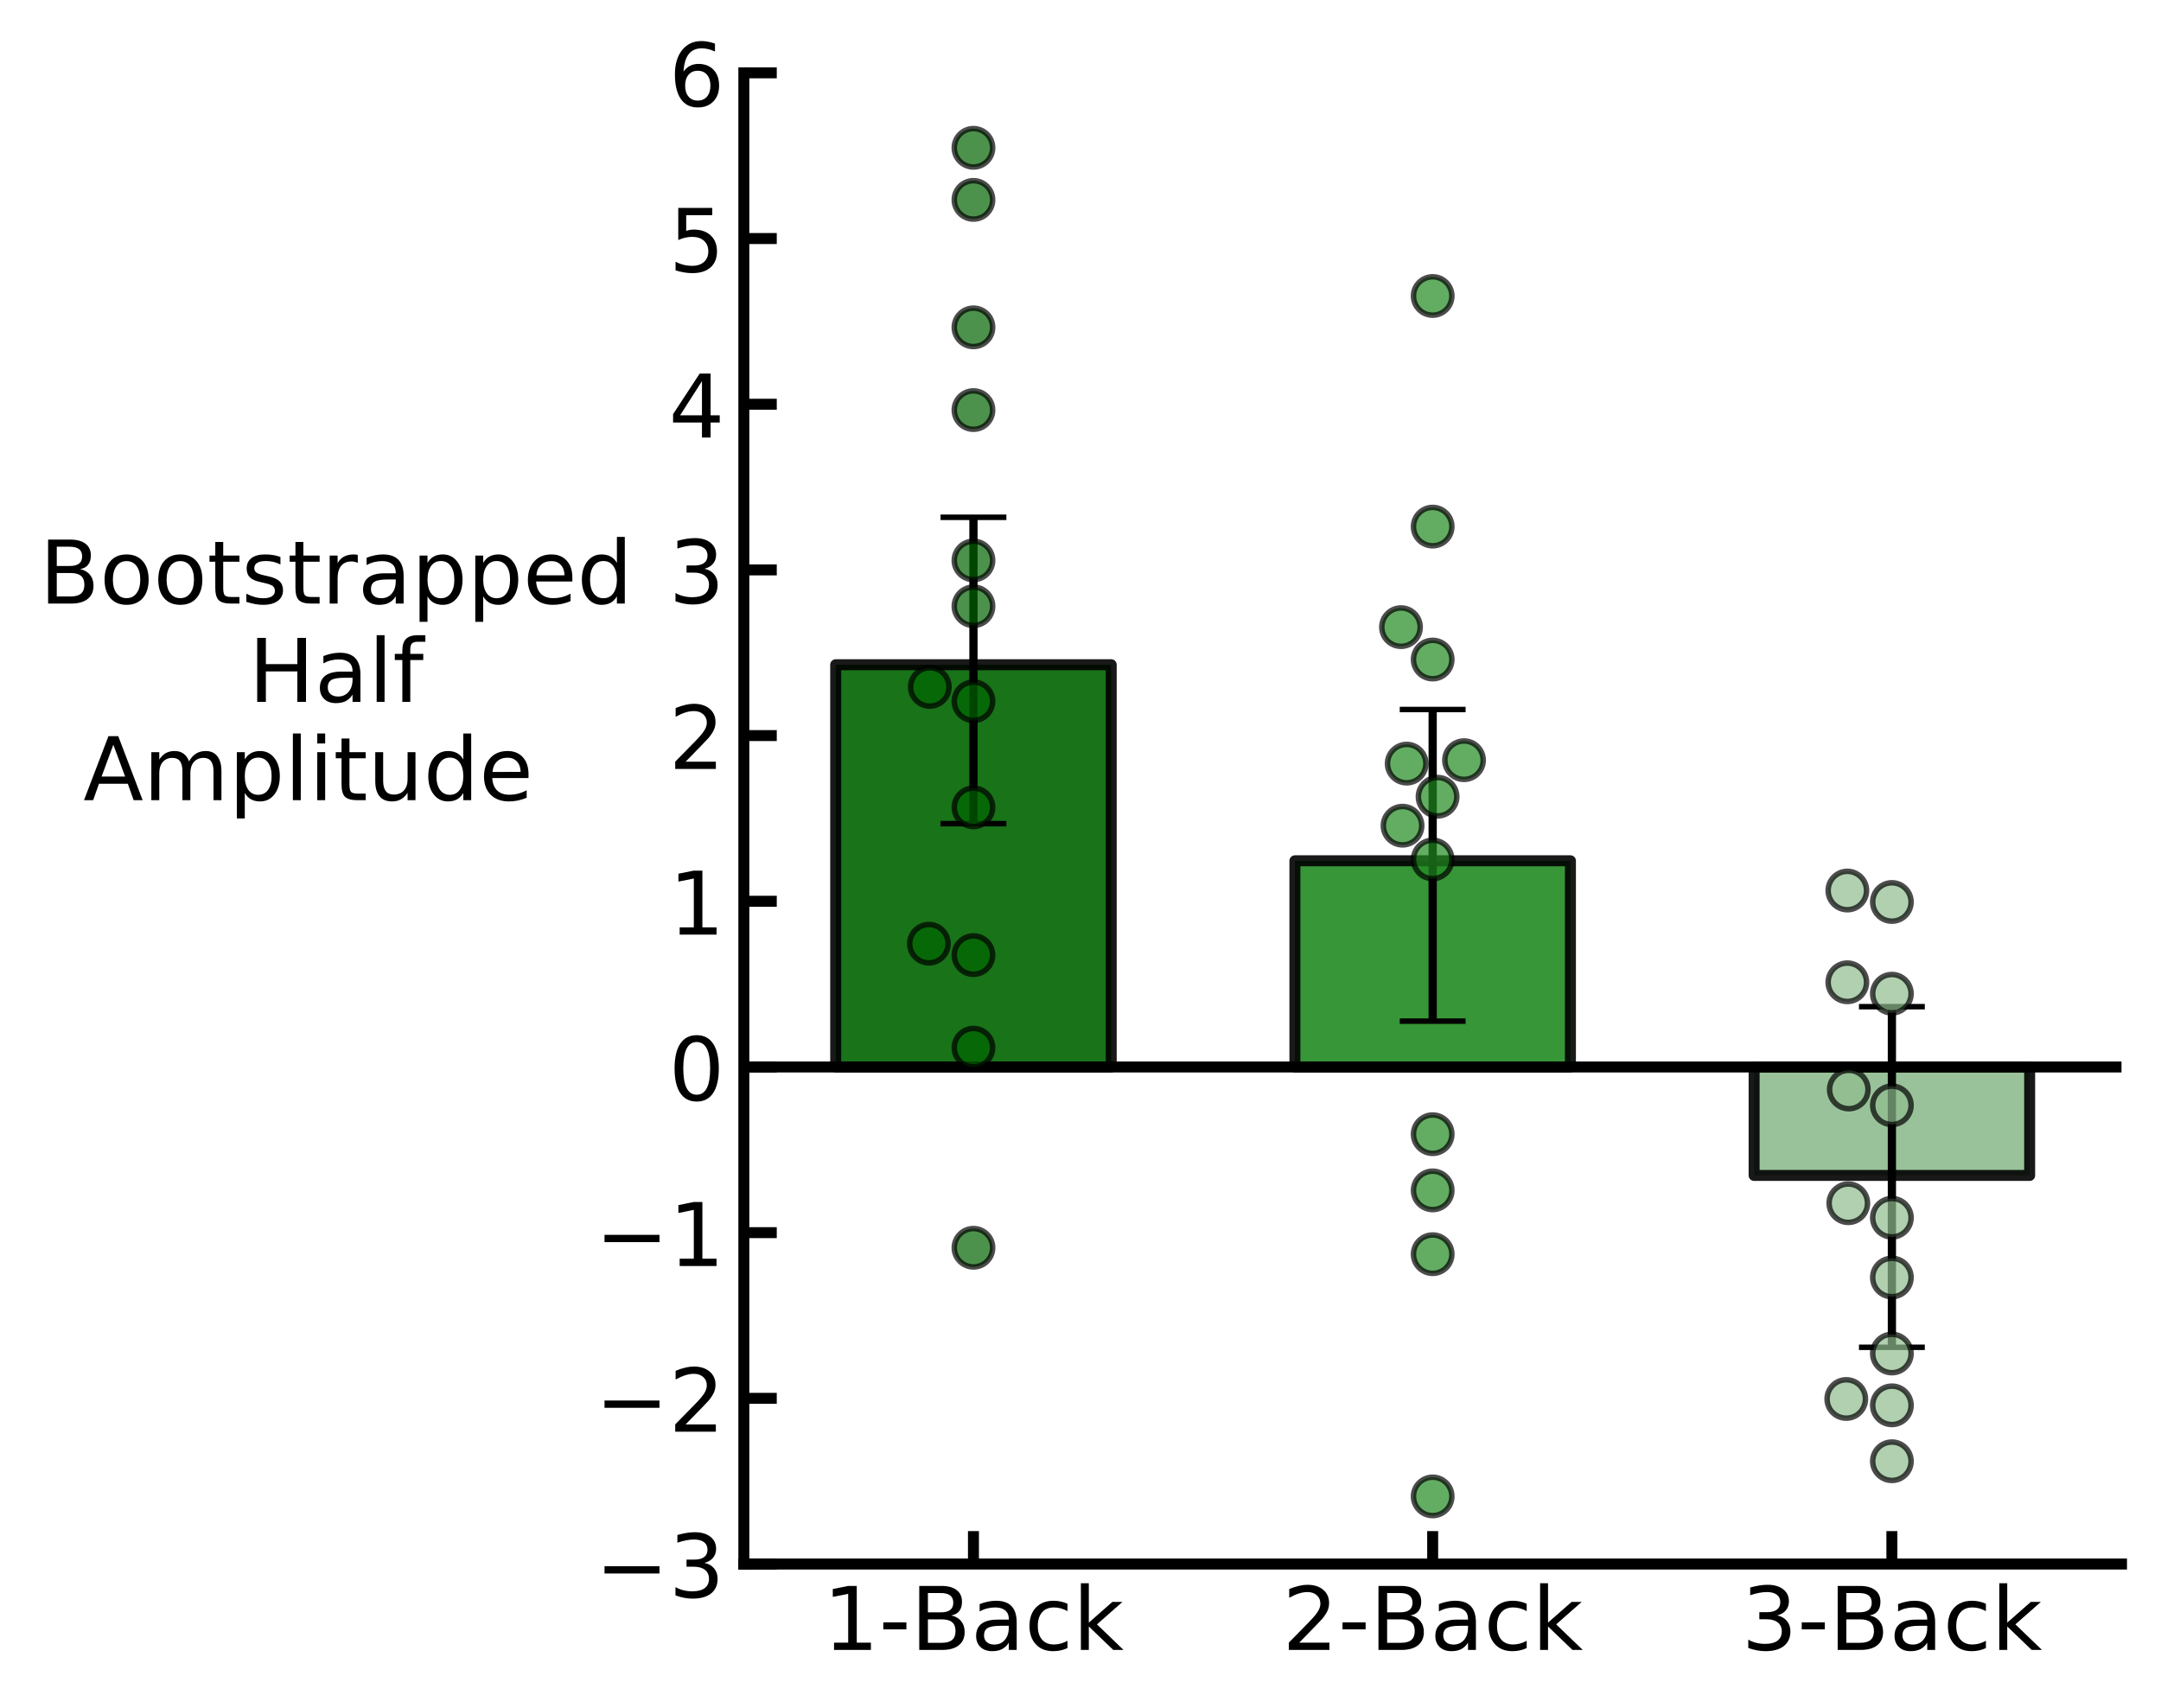 <?xml version="1.0" encoding="utf-8" standalone="no"?>
<!DOCTYPE svg PUBLIC "-//W3C//DTD SVG 1.1//EN"
  "http://www.w3.org/Graphics/SVG/1.1/DTD/svg11.dtd">
<!-- Created with matplotlib (https://matplotlib.org/) -->
<svg height="311.264pt" version="1.1" viewBox="0 0 393.879 311.264" width="393.879pt" xmlns="http://www.w3.org/2000/svg" xmlns:xlink="http://www.w3.org/1999/xlink">
 <defs>
  <style type="text/css">
*{stroke-linecap:butt;stroke-linejoin:round;}
  </style>
 </defs>
 <g id="figure_1">
  <g id="patch_1">
   <path d="M 0 311.264 
L 393.879 311.264 
L 393.879 0 
L 0 0 
z
" style="fill:#ffffff;"/>
  </g>
  <g id="axes_1">
   <g id="patch_2">
    <path d="M 135.579 285.079 
L 386.679 285.079 
L 386.679 13.279 
L 135.579 13.279 
z
" style="fill:#ffffff;"/>
   </g>
   <g id="patch_3">
    <path clip-path="url(#pb71c5511de)" d="M 152.319 194.479 
L 202.539 194.479 
L 202.539 121.162 
L 152.319 121.162 
z
" style="fill:#006400;opacity:0.9;stroke:#000000;stroke-linejoin:miter;stroke-width:2;"/>
   </g>
   <g id="patch_4">
    <path clip-path="url(#pb71c5511de)" d="M 236.019 194.479 
L 286.239 194.479 
L 286.239 156.896 
L 236.019 156.896 
z
" style="fill:#228b22;opacity:0.9;stroke:#000000;stroke-linejoin:miter;stroke-width:2;"/>
   </g>
   <g id="patch_5">
    <path clip-path="url(#pb71c5511de)" d="M 319.719 194.479 
L 369.939 194.479 
L 369.939 214.251 
L 319.719 214.251 
z
" style="fill:#8fbc8f;opacity:0.9;stroke:#000000;stroke-linejoin:miter;stroke-width:2;"/>
   </g>
   <g id="matplotlib.axis_1">
    <g id="xtick_1">
     <g id="line2d_1">
      <defs>
       <path d="M 0 0 
L 0 -6 
" id="m2ff356cd99" style="stroke:#000000;stroke-width:2;"/>
      </defs>
      <g>
       <use style="stroke:#000000;stroke-width:2;" x="177.429" xlink:href="#m2ff356cd99" y="285.079"/>
      </g>
     </g>
     <g id="text_1">
      <!-- 1-Back -->
      <defs>
       <path d="M 12.406 8.297 
L 28.516 8.297 
L 28.516 63.922 
L 10.984 60.406 
L 10.984 69.391 
L 28.422 72.906 
L 38.281 72.906 
L 38.281 8.297 
L 54.391 8.297 
L 54.391 0 
L 12.406 0 
z
" id="DejaVuSans-49"/>
       <path d="M 4.891 31.391 
L 31.203 31.391 
L 31.203 23.391 
L 4.891 23.391 
z
" id="DejaVuSans-45"/>
       <path d="M 19.672 34.812 
L 19.672 8.109 
L 35.5 8.109 
Q 43.453 8.109 47.281 11.406 
Q 51.125 14.703 51.125 21.484 
Q 51.125 28.328 47.281 31.562 
Q 43.453 34.812 35.5 34.812 
z
M 19.672 64.797 
L 19.672 42.828 
L 34.281 42.828 
Q 41.5 42.828 45.031 45.531 
Q 48.578 48.25 48.578 53.812 
Q 48.578 59.328 45.031 62.062 
Q 41.5 64.797 34.281 64.797 
z
M 9.812 72.906 
L 35.016 72.906 
Q 46.297 72.906 52.391 68.219 
Q 58.5 63.531 58.5 54.891 
Q 58.5 48.188 55.375 44.234 
Q 52.25 40.281 46.188 39.312 
Q 53.469 37.75 57.5 32.781 
Q 61.531 27.828 61.531 20.406 
Q 61.531 10.641 54.891 5.312 
Q 48.25 0 35.984 0 
L 9.812 0 
z
" id="DejaVuSans-66"/>
       <path d="M 34.281 27.484 
Q 23.391 27.484 19.188 25 
Q 14.984 22.516 14.984 16.5 
Q 14.984 11.719 18.141 8.906 
Q 21.297 6.109 26.703 6.109 
Q 34.188 6.109 38.703 11.406 
Q 43.219 16.703 43.219 25.484 
L 43.219 27.484 
z
M 52.203 31.203 
L 52.203 0 
L 43.219 0 
L 43.219 8.297 
Q 40.141 3.328 35.547 0.953 
Q 30.953 -1.422 24.312 -1.422 
Q 15.922 -1.422 10.953 3.297 
Q 6 8.016 6 15.922 
Q 6 25.141 12.172 29.828 
Q 18.359 34.516 30.609 34.516 
L 43.219 34.516 
L 43.219 35.406 
Q 43.219 41.609 39.141 45 
Q 35.062 48.391 27.688 48.391 
Q 23 48.391 18.547 47.266 
Q 14.109 46.141 10.016 43.891 
L 10.016 52.203 
Q 14.938 54.109 19.578 55.047 
Q 24.219 56 28.609 56 
Q 40.484 56 46.344 49.844 
Q 52.203 43.703 52.203 31.203 
z
" id="DejaVuSans-97"/>
       <path d="M 48.781 52.594 
L 48.781 44.188 
Q 44.969 46.297 41.141 47.344 
Q 37.312 48.391 33.406 48.391 
Q 24.656 48.391 19.812 42.844 
Q 14.984 37.312 14.984 27.297 
Q 14.984 17.281 19.812 11.734 
Q 24.656 6.203 33.406 6.203 
Q 37.312 6.203 41.141 7.25 
Q 44.969 8.297 48.781 10.406 
L 48.781 2.094 
Q 45.016 0.344 40.984 -0.531 
Q 36.969 -1.422 32.422 -1.422 
Q 20.062 -1.422 12.781 6.344 
Q 5.516 14.109 5.516 27.297 
Q 5.516 40.672 12.859 48.328 
Q 20.219 56 33.016 56 
Q 37.156 56 41.109 55.141 
Q 45.062 54.297 48.781 52.594 
z
" id="DejaVuSans-99"/>
       <path d="M 9.078 75.984 
L 18.109 75.984 
L 18.109 31.109 
L 44.922 54.688 
L 56.391 54.688 
L 27.391 29.109 
L 57.625 0 
L 45.906 0 
L 18.109 26.703 
L 18.109 0 
L 9.078 0 
z
" id="DejaVuSans-107"/>
      </defs>
      <g transform="translate(150.034 300.736)scale(0.16 -0.16)">
       <use xlink:href="#DejaVuSans-49"/>
       <use x="63.623" xlink:href="#DejaVuSans-45"/>
       <use x="99.66" xlink:href="#DejaVuSans-66"/>
       <use x="168.264" xlink:href="#DejaVuSans-97"/>
       <use x="229.543" xlink:href="#DejaVuSans-99"/>
       <use x="284.523" xlink:href="#DejaVuSans-107"/>
      </g>
     </g>
    </g>
    <g id="xtick_2">
     <g id="line2d_2">
      <g>
       <use style="stroke:#000000;stroke-width:2;" x="261.129" xlink:href="#m2ff356cd99" y="285.079"/>
      </g>
     </g>
     <g id="text_2">
      <!-- 2-Back -->
      <defs>
       <path d="M 19.188 8.297 
L 53.609 8.297 
L 53.609 0 
L 7.328 0 
L 7.328 8.297 
Q 12.938 14.109 22.625 23.891 
Q 32.328 33.688 34.812 36.531 
Q 39.547 41.844 41.422 45.531 
Q 43.312 49.219 43.312 52.781 
Q 43.312 58.594 39.234 62.25 
Q 35.156 65.922 28.609 65.922 
Q 23.969 65.922 18.812 64.312 
Q 13.672 62.703 7.812 59.422 
L 7.812 69.391 
Q 13.766 71.781 18.938 73 
Q 24.125 74.219 28.422 74.219 
Q 39.75 74.219 46.484 68.547 
Q 53.219 62.891 53.219 53.422 
Q 53.219 48.922 51.531 44.891 
Q 49.859 40.875 45.406 35.406 
Q 44.188 33.984 37.641 27.219 
Q 31.109 20.453 19.188 8.297 
z
" id="DejaVuSans-50"/>
      </defs>
      <g transform="translate(233.734 300.736)scale(0.16 -0.16)">
       <use xlink:href="#DejaVuSans-50"/>
       <use x="63.623" xlink:href="#DejaVuSans-45"/>
       <use x="99.66" xlink:href="#DejaVuSans-66"/>
       <use x="168.264" xlink:href="#DejaVuSans-97"/>
       <use x="229.543" xlink:href="#DejaVuSans-99"/>
       <use x="284.523" xlink:href="#DejaVuSans-107"/>
      </g>
     </g>
    </g>
    <g id="xtick_3">
     <g id="line2d_3">
      <g>
       <use style="stroke:#000000;stroke-width:2;" x="344.829" xlink:href="#m2ff356cd99" y="285.079"/>
      </g>
     </g>
     <g id="text_3">
      <!-- 3-Back -->
      <defs>
       <path d="M 40.578 39.312 
Q 47.656 37.797 51.625 33 
Q 55.609 28.219 55.609 21.188 
Q 55.609 10.406 48.188 4.484 
Q 40.766 -1.422 27.094 -1.422 
Q 22.516 -1.422 17.656 -0.516 
Q 12.797 0.391 7.625 2.203 
L 7.625 11.719 
Q 11.719 9.328 16.594 8.109 
Q 21.484 6.891 26.812 6.891 
Q 36.078 6.891 40.938 10.547 
Q 45.797 14.203 45.797 21.188 
Q 45.797 27.641 41.281 31.266 
Q 36.766 34.906 28.719 34.906 
L 20.219 34.906 
L 20.219 43.016 
L 29.109 43.016 
Q 36.375 43.016 40.234 45.922 
Q 44.094 48.828 44.094 54.297 
Q 44.094 59.906 40.109 62.906 
Q 36.141 65.922 28.719 65.922 
Q 24.656 65.922 20.016 65.031 
Q 15.375 64.156 9.812 62.312 
L 9.812 71.094 
Q 15.438 72.656 20.344 73.438 
Q 25.25 74.219 29.594 74.219 
Q 40.828 74.219 47.359 69.109 
Q 53.906 64.016 53.906 55.328 
Q 53.906 49.266 50.438 45.094 
Q 46.969 40.922 40.578 39.312 
z
" id="DejaVuSans-51"/>
      </defs>
      <g transform="translate(317.434 300.736)scale(0.16 -0.16)">
       <use xlink:href="#DejaVuSans-51"/>
       <use x="63.623" xlink:href="#DejaVuSans-45"/>
       <use x="99.66" xlink:href="#DejaVuSans-66"/>
       <use x="168.264" xlink:href="#DejaVuSans-97"/>
       <use x="229.543" xlink:href="#DejaVuSans-99"/>
       <use x="284.523" xlink:href="#DejaVuSans-107"/>
      </g>
     </g>
    </g>
   </g>
   <g id="matplotlib.axis_2">
    <g id="ytick_1">
     <g id="line2d_4">
      <defs>
       <path d="M 0 0 
L 6 0 
" id="m10421dc839" style="stroke:#000000;stroke-width:2;"/>
      </defs>
      <g>
       <use style="stroke:#000000;stroke-width:2;" x="135.579" xlink:href="#m10421dc839" y="285.079"/>
      </g>
     </g>
     <g id="text_4">
      <!-- −3 -->
      <defs>
       <path d="M 10.594 35.5 
L 73.188 35.5 
L 73.188 27.203 
L 10.594 27.203 
z
" id="DejaVuSans-8722"/>
      </defs>
      <g transform="translate(108.491 291.158)scale(0.16 -0.16)">
       <use xlink:href="#DejaVuSans-8722"/>
       <use x="83.789" xlink:href="#DejaVuSans-51"/>
      </g>
     </g>
    </g>
    <g id="ytick_2">
     <g id="line2d_5">
      <g>
       <use style="stroke:#000000;stroke-width:2;" x="135.579" xlink:href="#m10421dc839" y="254.879"/>
      </g>
     </g>
     <g id="text_5">
      <!-- −2 -->
      <g transform="translate(108.491 260.957)scale(0.16 -0.16)">
       <use xlink:href="#DejaVuSans-8722"/>
       <use x="83.789" xlink:href="#DejaVuSans-50"/>
      </g>
     </g>
    </g>
    <g id="ytick_3">
     <g id="line2d_6">
      <g>
       <use style="stroke:#000000;stroke-width:2;" x="135.579" xlink:href="#m10421dc839" y="224.679"/>
      </g>
     </g>
     <g id="text_6">
      <!-- −1 -->
      <g transform="translate(108.491 230.757)scale(0.16 -0.16)">
       <use xlink:href="#DejaVuSans-8722"/>
       <use x="83.789" xlink:href="#DejaVuSans-49"/>
      </g>
     </g>
    </g>
    <g id="ytick_4">
     <g id="line2d_7">
      <g>
       <use style="stroke:#000000;stroke-width:2;" x="135.579" xlink:href="#m10421dc839" y="194.479"/>
      </g>
     </g>
     <g id="text_7">
      <!-- 0 -->
      <defs>
       <path d="M 31.781 66.406 
Q 24.172 66.406 20.328 58.906 
Q 16.5 51.422 16.5 36.375 
Q 16.5 21.391 20.328 13.891 
Q 24.172 6.391 31.781 6.391 
Q 39.453 6.391 43.281 13.891 
Q 47.125 21.391 47.125 36.375 
Q 47.125 51.422 43.281 58.906 
Q 39.453 66.406 31.781 66.406 
z
M 31.781 74.219 
Q 44.047 74.219 50.516 64.516 
Q 56.984 54.828 56.984 36.375 
Q 56.984 17.969 50.516 8.266 
Q 44.047 -1.422 31.781 -1.422 
Q 19.531 -1.422 13.062 8.266 
Q 6.594 17.969 6.594 36.375 
Q 6.594 54.828 13.062 64.516 
Q 19.531 74.219 31.781 74.219 
z
" id="DejaVuSans-48"/>
      </defs>
      <g transform="translate(121.899 200.558)scale(0.16 -0.16)">
       <use xlink:href="#DejaVuSans-48"/>
      </g>
     </g>
    </g>
    <g id="ytick_5">
     <g id="line2d_8">
      <g>
       <use style="stroke:#000000;stroke-width:2;" x="135.579" xlink:href="#m10421dc839" y="164.279"/>
      </g>
     </g>
     <g id="text_8">
      <!-- 1 -->
      <g transform="translate(121.899 170.357)scale(0.16 -0.16)">
       <use xlink:href="#DejaVuSans-49"/>
      </g>
     </g>
    </g>
    <g id="ytick_6">
     <g id="line2d_9">
      <g>
       <use style="stroke:#000000;stroke-width:2;" x="135.579" xlink:href="#m10421dc839" y="134.079"/>
      </g>
     </g>
     <g id="text_9">
      <!-- 2 -->
      <g transform="translate(121.899 140.157)scale(0.16 -0.16)">
       <use xlink:href="#DejaVuSans-50"/>
      </g>
     </g>
    </g>
    <g id="ytick_7">
     <g id="line2d_10">
      <g>
       <use style="stroke:#000000;stroke-width:2;" x="135.579" xlink:href="#m10421dc839" y="103.879"/>
      </g>
     </g>
     <g id="text_10">
      <!-- 3 -->
      <g transform="translate(121.899 109.957)scale(0.16 -0.16)">
       <use xlink:href="#DejaVuSans-51"/>
      </g>
     </g>
    </g>
    <g id="ytick_8">
     <g id="line2d_11">
      <g>
       <use style="stroke:#000000;stroke-width:2;" x="135.579" xlink:href="#m10421dc839" y="73.679"/>
      </g>
     </g>
     <g id="text_11">
      <!-- 4 -->
      <defs>
       <path d="M 37.797 64.312 
L 12.891 25.391 
L 37.797 25.391 
z
M 35.203 72.906 
L 47.609 72.906 
L 47.609 25.391 
L 58.016 25.391 
L 58.016 17.188 
L 47.609 17.188 
L 47.609 0 
L 37.797 0 
L 37.797 17.188 
L 4.891 17.188 
L 4.891 26.703 
z
" id="DejaVuSans-52"/>
      </defs>
      <g transform="translate(121.899 79.757)scale(0.16 -0.16)">
       <use xlink:href="#DejaVuSans-52"/>
      </g>
     </g>
    </g>
    <g id="ytick_9">
     <g id="line2d_12">
      <g>
       <use style="stroke:#000000;stroke-width:2;" x="135.579" xlink:href="#m10421dc839" y="43.479"/>
      </g>
     </g>
     <g id="text_12">
      <!-- 5 -->
      <defs>
       <path d="M 10.797 72.906 
L 49.516 72.906 
L 49.516 64.594 
L 19.828 64.594 
L 19.828 46.734 
Q 21.969 47.469 24.109 47.828 
Q 26.266 48.188 28.422 48.188 
Q 40.625 48.188 47.75 41.5 
Q 54.891 34.812 54.891 23.391 
Q 54.891 11.625 47.562 5.094 
Q 40.234 -1.422 26.906 -1.422 
Q 22.312 -1.422 17.547 -0.641 
Q 12.797 0.141 7.719 1.703 
L 7.719 11.625 
Q 12.109 9.234 16.797 8.062 
Q 21.484 6.891 26.703 6.891 
Q 35.156 6.891 40.078 11.328 
Q 45.016 15.766 45.016 23.391 
Q 45.016 31 40.078 35.438 
Q 35.156 39.891 26.703 39.891 
Q 22.75 39.891 18.812 39.016 
Q 14.891 38.141 10.797 36.281 
z
" id="DejaVuSans-53"/>
      </defs>
      <g transform="translate(121.899 49.557)scale(0.16 -0.16)">
       <use xlink:href="#DejaVuSans-53"/>
      </g>
     </g>
    </g>
    <g id="ytick_10">
     <g id="line2d_13">
      <g>
       <use style="stroke:#000000;stroke-width:2;" x="135.579" xlink:href="#m10421dc839" y="13.279"/>
      </g>
     </g>
     <g id="text_13">
      <!-- 6 -->
      <defs>
       <path d="M 33.016 40.375 
Q 26.375 40.375 22.484 35.828 
Q 18.609 31.297 18.609 23.391 
Q 18.609 15.531 22.484 10.953 
Q 26.375 6.391 33.016 6.391 
Q 39.656 6.391 43.531 10.953 
Q 47.406 15.531 47.406 23.391 
Q 47.406 31.297 43.531 35.828 
Q 39.656 40.375 33.016 40.375 
z
M 52.594 71.297 
L 52.594 62.312 
Q 48.875 64.062 45.094 64.984 
Q 41.312 65.922 37.594 65.922 
Q 27.828 65.922 22.672 59.328 
Q 17.531 52.734 16.797 39.406 
Q 19.672 43.656 24.016 45.922 
Q 28.375 48.188 33.594 48.188 
Q 44.578 48.188 50.953 41.516 
Q 57.328 34.859 57.328 23.391 
Q 57.328 12.156 50.688 5.359 
Q 44.047 -1.422 33.016 -1.422 
Q 20.359 -1.422 13.672 8.266 
Q 6.984 17.969 6.984 36.375 
Q 6.984 53.656 15.188 63.938 
Q 23.391 74.219 37.203 74.219 
Q 40.922 74.219 44.703 73.484 
Q 48.484 72.75 52.594 71.297 
z
" id="DejaVuSans-54"/>
      </defs>
      <g transform="translate(121.899 19.358)scale(0.16 -0.16)">
       <use xlink:href="#DejaVuSans-54"/>
      </g>
     </g>
    </g>
    <g id="text_14">
     <!-- Bootstrapped                  -->
     <defs>
      <path d="M 30.609 48.391 
Q 23.391 48.391 19.188 42.75 
Q 14.984 37.109 14.984 27.297 
Q 14.984 17.484 19.156 11.844 
Q 23.344 6.203 30.609 6.203 
Q 37.797 6.203 41.984 11.859 
Q 46.188 17.531 46.188 27.297 
Q 46.188 37.016 41.984 42.703 
Q 37.797 48.391 30.609 48.391 
z
M 30.609 56 
Q 42.328 56 49.016 48.375 
Q 55.719 40.766 55.719 27.297 
Q 55.719 13.875 49.016 6.219 
Q 42.328 -1.422 30.609 -1.422 
Q 18.844 -1.422 12.172 6.219 
Q 5.516 13.875 5.516 27.297 
Q 5.516 40.766 12.172 48.375 
Q 18.844 56 30.609 56 
z
" id="DejaVuSans-111"/>
      <path d="M 18.312 70.219 
L 18.312 54.688 
L 36.812 54.688 
L 36.812 47.703 
L 18.312 47.703 
L 18.312 18.016 
Q 18.312 11.328 20.141 9.422 
Q 21.969 7.516 27.594 7.516 
L 36.812 7.516 
L 36.812 0 
L 27.594 0 
Q 17.188 0 13.234 3.875 
Q 9.281 7.766 9.281 18.016 
L 9.281 47.703 
L 2.688 47.703 
L 2.688 54.688 
L 9.281 54.688 
L 9.281 70.219 
z
" id="DejaVuSans-116"/>
      <path d="M 44.281 53.078 
L 44.281 44.578 
Q 40.484 46.531 36.375 47.5 
Q 32.281 48.484 27.875 48.484 
Q 21.188 48.484 17.844 46.438 
Q 14.5 44.391 14.5 40.281 
Q 14.5 37.156 16.891 35.375 
Q 19.281 33.594 26.516 31.984 
L 29.594 31.297 
Q 39.156 29.25 43.188 25.516 
Q 47.219 21.781 47.219 15.094 
Q 47.219 7.469 41.188 3.016 
Q 35.156 -1.422 24.609 -1.422 
Q 20.219 -1.422 15.453 -0.562 
Q 10.688 0.297 5.422 2 
L 5.422 11.281 
Q 10.406 8.688 15.234 7.391 
Q 20.062 6.109 24.812 6.109 
Q 31.156 6.109 34.562 8.281 
Q 37.984 10.453 37.984 14.406 
Q 37.984 18.062 35.516 20.016 
Q 33.062 21.969 24.703 23.781 
L 21.578 24.516 
Q 13.234 26.266 9.516 29.906 
Q 5.812 33.547 5.812 39.891 
Q 5.812 47.609 11.281 51.797 
Q 16.75 56 26.812 56 
Q 31.781 56 36.172 55.266 
Q 40.578 54.547 44.281 53.078 
z
" id="DejaVuSans-115"/>
      <path d="M 41.109 46.297 
Q 39.594 47.172 37.812 47.578 
Q 36.031 48 33.891 48 
Q 26.266 48 22.188 43.047 
Q 18.109 38.094 18.109 28.812 
L 18.109 0 
L 9.078 0 
L 9.078 54.688 
L 18.109 54.688 
L 18.109 46.188 
Q 20.953 51.172 25.484 53.578 
Q 30.031 56 36.531 56 
Q 37.453 56 38.578 55.875 
Q 39.703 55.766 41.062 55.516 
z
" id="DejaVuSans-114"/>
      <path d="M 18.109 8.203 
L 18.109 -20.797 
L 9.078 -20.797 
L 9.078 54.688 
L 18.109 54.688 
L 18.109 46.391 
Q 20.953 51.266 25.266 53.625 
Q 29.594 56 35.594 56 
Q 45.562 56 51.781 48.094 
Q 58.016 40.188 58.016 27.297 
Q 58.016 14.406 51.781 6.484 
Q 45.562 -1.422 35.594 -1.422 
Q 29.594 -1.422 25.266 0.953 
Q 20.953 3.328 18.109 8.203 
z
M 48.688 27.297 
Q 48.688 37.203 44.609 42.844 
Q 40.531 48.484 33.406 48.484 
Q 26.266 48.484 22.188 42.844 
Q 18.109 37.203 18.109 27.297 
Q 18.109 17.391 22.188 11.75 
Q 26.266 6.109 33.406 6.109 
Q 40.531 6.109 44.609 11.75 
Q 48.688 17.391 48.688 27.297 
z
" id="DejaVuSans-112"/>
      <path d="M 56.203 29.594 
L 56.203 25.203 
L 14.891 25.203 
Q 15.484 15.922 20.484 11.062 
Q 25.484 6.203 34.422 6.203 
Q 39.594 6.203 44.453 7.469 
Q 49.312 8.734 54.109 11.281 
L 54.109 2.781 
Q 49.266 0.734 44.188 -0.344 
Q 39.109 -1.422 33.891 -1.422 
Q 20.797 -1.422 13.156 6.188 
Q 5.516 13.812 5.516 26.812 
Q 5.516 40.234 12.766 48.109 
Q 20.016 56 32.328 56 
Q 43.359 56 49.781 48.891 
Q 56.203 41.797 56.203 29.594 
z
M 47.219 32.234 
Q 47.125 39.594 43.094 43.984 
Q 39.062 48.391 32.422 48.391 
Q 24.906 48.391 20.391 44.141 
Q 15.875 39.891 15.188 32.172 
z
" id="DejaVuSans-101"/>
      <path d="M 45.406 46.391 
L 45.406 75.984 
L 54.391 75.984 
L 54.391 0 
L 45.406 0 
L 45.406 8.203 
Q 42.578 3.328 38.25 0.953 
Q 33.938 -1.422 27.875 -1.422 
Q 17.969 -1.422 11.734 6.484 
Q 5.516 14.406 5.516 27.297 
Q 5.516 40.188 11.734 48.094 
Q 17.969 56 27.875 56 
Q 33.938 56 38.25 53.625 
Q 42.578 51.266 45.406 46.391 
z
M 14.797 27.297 
Q 14.797 17.391 18.875 11.75 
Q 22.953 6.109 30.078 6.109 
Q 37.203 6.109 41.297 11.75 
Q 45.406 17.391 45.406 27.297 
Q 45.406 37.203 41.297 42.844 
Q 37.203 48.484 30.078 48.484 
Q 22.953 48.484 18.875 42.844 
Q 14.797 37.203 14.797 27.297 
z
" id="DejaVuSans-100"/>
      <path id="DejaVuSans-32"/>
     </defs>
     <g transform="translate(7.2 110.018)scale(0.16 -0.16)">
      <use xlink:href="#DejaVuSans-66"/>
      <use x="68.604" xlink:href="#DejaVuSans-111"/>
      <use x="129.785" xlink:href="#DejaVuSans-111"/>
      <use x="190.967" xlink:href="#DejaVuSans-116"/>
      <use x="230.176" xlink:href="#DejaVuSans-115"/>
      <use x="282.275" xlink:href="#DejaVuSans-116"/>
      <use x="321.484" xlink:href="#DejaVuSans-114"/>
      <use x="362.598" xlink:href="#DejaVuSans-97"/>
      <use x="423.877" xlink:href="#DejaVuSans-112"/>
      <use x="487.354" xlink:href="#DejaVuSans-112"/>
      <use x="550.83" xlink:href="#DejaVuSans-101"/>
      <use x="612.354" xlink:href="#DejaVuSans-100"/>
      <use x="675.83" xlink:href="#DejaVuSans-32"/>
      <use x="707.617" xlink:href="#DejaVuSans-32"/>
      <use x="739.404" xlink:href="#DejaVuSans-32"/>
      <use x="771.191" xlink:href="#DejaVuSans-32"/>
      <use x="802.979" xlink:href="#DejaVuSans-32"/>
      <use x="834.766" xlink:href="#DejaVuSans-32"/>
      <use x="866.553" xlink:href="#DejaVuSans-32"/>
      <use x="898.34" xlink:href="#DejaVuSans-32"/>
      <use x="930.127" xlink:href="#DejaVuSans-32"/>
      <use x="961.914" xlink:href="#DejaVuSans-32"/>
      <use x="993.701" xlink:href="#DejaVuSans-32"/>
      <use x="1025.488" xlink:href="#DejaVuSans-32"/>
      <use x="1057.275" xlink:href="#DejaVuSans-32"/>
      <use x="1089.062" xlink:href="#DejaVuSans-32"/>
      <use x="1120.85" xlink:href="#DejaVuSans-32"/>
      <use x="1152.637" xlink:href="#DejaVuSans-32"/>
      <use x="1184.424" xlink:href="#DejaVuSans-32"/>
     </g>
     <!-- Half                  -->
     <defs>
      <path d="M 9.812 72.906 
L 19.672 72.906 
L 19.672 43.016 
L 55.516 43.016 
L 55.516 72.906 
L 65.375 72.906 
L 65.375 0 
L 55.516 0 
L 55.516 34.719 
L 19.672 34.719 
L 19.672 0 
L 9.812 0 
z
" id="DejaVuSans-72"/>
      <path d="M 9.422 75.984 
L 18.406 75.984 
L 18.406 0 
L 9.422 0 
z
" id="DejaVuSans-108"/>
      <path d="M 37.109 75.984 
L 37.109 68.5 
L 28.516 68.5 
Q 23.688 68.5 21.797 66.547 
Q 19.922 64.594 19.922 59.516 
L 19.922 54.688 
L 34.719 54.688 
L 34.719 47.703 
L 19.922 47.703 
L 19.922 0 
L 10.891 0 
L 10.891 47.703 
L 2.297 47.703 
L 2.297 54.688 
L 10.891 54.688 
L 10.891 58.5 
Q 10.891 67.625 15.141 71.797 
Q 19.391 75.984 28.609 75.984 
z
" id="DejaVuSans-102"/>
     </defs>
     <g transform="translate(45.311 127.935)scale(0.16 -0.16)">
      <use xlink:href="#DejaVuSans-72"/>
      <use x="75.195" xlink:href="#DejaVuSans-97"/>
      <use x="136.475" xlink:href="#DejaVuSans-108"/>
      <use x="164.258" xlink:href="#DejaVuSans-102"/>
      <use x="199.463" xlink:href="#DejaVuSans-32"/>
      <use x="231.25" xlink:href="#DejaVuSans-32"/>
      <use x="263.037" xlink:href="#DejaVuSans-32"/>
      <use x="294.824" xlink:href="#DejaVuSans-32"/>
      <use x="326.611" xlink:href="#DejaVuSans-32"/>
      <use x="358.398" xlink:href="#DejaVuSans-32"/>
      <use x="390.186" xlink:href="#DejaVuSans-32"/>
      <use x="421.973" xlink:href="#DejaVuSans-32"/>
      <use x="453.76" xlink:href="#DejaVuSans-32"/>
      <use x="485.547" xlink:href="#DejaVuSans-32"/>
      <use x="517.334" xlink:href="#DejaVuSans-32"/>
      <use x="549.121" xlink:href="#DejaVuSans-32"/>
      <use x="580.908" xlink:href="#DejaVuSans-32"/>
      <use x="612.695" xlink:href="#DejaVuSans-32"/>
      <use x="644.482" xlink:href="#DejaVuSans-32"/>
      <use x="676.27" xlink:href="#DejaVuSans-32"/>
      <use x="708.057" xlink:href="#DejaVuSans-32"/>
     </g>
     <!-- Amplitude                    -->
     <defs>
      <path d="M 34.188 63.188 
L 20.797 26.906 
L 47.609 26.906 
z
M 28.609 72.906 
L 39.797 72.906 
L 67.578 0 
L 57.328 0 
L 50.688 18.703 
L 17.828 18.703 
L 11.188 0 
L 0.781 0 
z
" id="DejaVuSans-65"/>
      <path d="M 52 44.188 
Q 55.375 50.25 60.062 53.125 
Q 64.75 56 71.094 56 
Q 79.641 56 84.281 50.016 
Q 88.922 44.047 88.922 33.016 
L 88.922 0 
L 79.891 0 
L 79.891 32.719 
Q 79.891 40.578 77.094 44.375 
Q 74.312 48.188 68.609 48.188 
Q 61.625 48.188 57.562 43.547 
Q 53.516 38.922 53.516 30.906 
L 53.516 0 
L 44.484 0 
L 44.484 32.719 
Q 44.484 40.625 41.703 44.406 
Q 38.922 48.188 33.109 48.188 
Q 26.219 48.188 22.156 43.531 
Q 18.109 38.875 18.109 30.906 
L 18.109 0 
L 9.078 0 
L 9.078 54.688 
L 18.109 54.688 
L 18.109 46.188 
Q 21.188 51.219 25.484 53.609 
Q 29.781 56 35.688 56 
Q 41.656 56 45.828 52.969 
Q 50 49.953 52 44.188 
z
" id="DejaVuSans-109"/>
      <path d="M 9.422 54.688 
L 18.406 54.688 
L 18.406 0 
L 9.422 0 
z
M 9.422 75.984 
L 18.406 75.984 
L 18.406 64.594 
L 9.422 64.594 
z
" id="DejaVuSans-105"/>
      <path d="M 8.5 21.578 
L 8.5 54.688 
L 17.484 54.688 
L 17.484 21.922 
Q 17.484 14.156 20.5 10.266 
Q 23.531 6.391 29.594 6.391 
Q 36.859 6.391 41.078 11.031 
Q 45.312 15.672 45.312 23.688 
L 45.312 54.688 
L 54.297 54.688 
L 54.297 0 
L 45.312 0 
L 45.312 8.406 
Q 42.047 3.422 37.719 1 
Q 33.406 -1.422 27.688 -1.422 
Q 18.266 -1.422 13.375 4.438 
Q 8.5 10.297 8.5 21.578 
z
M 31.109 56 
z
" id="DejaVuSans-117"/>
     </defs>
     <g transform="translate(15.188 145.851)scale(0.16 -0.16)">
      <use xlink:href="#DejaVuSans-65"/>
      <use x="68.408" xlink:href="#DejaVuSans-109"/>
      <use x="165.82" xlink:href="#DejaVuSans-112"/>
      <use x="229.297" xlink:href="#DejaVuSans-108"/>
      <use x="257.08" xlink:href="#DejaVuSans-105"/>
      <use x="284.863" xlink:href="#DejaVuSans-116"/>
      <use x="324.072" xlink:href="#DejaVuSans-117"/>
      <use x="387.451" xlink:href="#DejaVuSans-100"/>
      <use x="450.928" xlink:href="#DejaVuSans-101"/>
      <use x="512.451" xlink:href="#DejaVuSans-32"/>
      <use x="544.238" xlink:href="#DejaVuSans-32"/>
      <use x="576.025" xlink:href="#DejaVuSans-32"/>
      <use x="607.812" xlink:href="#DejaVuSans-32"/>
      <use x="639.6" xlink:href="#DejaVuSans-32"/>
      <use x="671.387" xlink:href="#DejaVuSans-32"/>
      <use x="703.174" xlink:href="#DejaVuSans-32"/>
      <use x="734.961" xlink:href="#DejaVuSans-32"/>
      <use x="766.748" xlink:href="#DejaVuSans-32"/>
      <use x="798.535" xlink:href="#DejaVuSans-32"/>
      <use x="830.322" xlink:href="#DejaVuSans-32"/>
      <use x="862.109" xlink:href="#DejaVuSans-32"/>
      <use x="893.896" xlink:href="#DejaVuSans-32"/>
      <use x="925.684" xlink:href="#DejaVuSans-32"/>
      <use x="957.471" xlink:href="#DejaVuSans-32"/>
      <use x="989.258" xlink:href="#DejaVuSans-32"/>
      <use x="1021.045" xlink:href="#DejaVuSans-32"/>
      <use x="1052.832" xlink:href="#DejaVuSans-32"/>
      <use x="1084.619" xlink:href="#DejaVuSans-32"/>
     </g>
    </g>
   </g>
   <g id="LineCollection_1">
    <path clip-path="url(#pb71c5511de)" d="M 177.429 150.132 
L 177.429 94.289 
" style="fill:none;stroke:#000000;stroke-width:1.5;"/>
    <path clip-path="url(#pb71c5511de)" d="M 261.129 186.128 
L 261.129 129.325 
" style="fill:none;stroke:#000000;stroke-width:1.5;"/>
    <path clip-path="url(#pb71c5511de)" d="M 344.829 245.576 
L 344.829 183.491 
" style="fill:none;stroke:#000000;stroke-width:1.5;"/>
   </g>
   <g id="line2d_14">
    <defs>
     <path d="M 6 0 
L -6 -0 
" id="mc19a4465b0" style="stroke:#000000;"/>
    </defs>
    <g clip-path="url(#pb71c5511de)">
     <use style="stroke:#000000;" x="177.429" xlink:href="#mc19a4465b0" y="150.132"/>
     <use style="stroke:#000000;" x="261.129" xlink:href="#mc19a4465b0" y="186.128"/>
     <use style="stroke:#000000;" x="344.829" xlink:href="#mc19a4465b0" y="245.576"/>
    </g>
   </g>
   <g id="line2d_15">
    <g clip-path="url(#pb71c5511de)">
     <use style="stroke:#000000;" x="177.429" xlink:href="#mc19a4465b0" y="94.289"/>
     <use style="stroke:#000000;" x="261.129" xlink:href="#mc19a4465b0" y="129.325"/>
     <use style="stroke:#000000;" x="344.829" xlink:href="#mc19a4465b0" y="183.491"/>
    </g>
   </g>
   <g id="line2d_16">
    <path clip-path="url(#pb71c5511de)" d="M 135.579 194.479 
L 386.679 194.479 
" style="fill:none;stroke:#000000;stroke-linecap:square;stroke-width:2;"/>
   </g>
   <g id="patch_6">
    <path d="M 135.579 285.079 
L 135.579 13.279 
" style="fill:none;stroke:#000000;stroke-linecap:square;stroke-linejoin:miter;stroke-width:2;"/>
   </g>
   <g id="patch_7">
    <path d="M 135.579 285.079 
L 386.679 285.079 
" style="fill:none;stroke:#000000;stroke-linecap:square;stroke-linejoin:miter;stroke-width:2;"/>
   </g>
   <g id="PathCollection_1">
    <defs>
     <path d="M 0 3.5 
C 0.928 3.5 1.819 3.131 2.475 2.475 
C 3.131 1.819 3.5 0.928 3.5 0 
C 3.5 -0.928 3.131 -1.819 2.475 -2.475 
C 1.819 -3.131 0.928 -3.5 0 -3.5 
C -0.928 -3.5 -1.819 -3.131 -2.475 -2.475 
C -3.131 -1.819 -3.5 -0.928 -3.5 0 
C -3.5 0.928 -3.131 1.819 -2.475 2.475 
C -1.819 3.131 -0.928 3.5 0 3.5 
z
" id="C0_0_a598fb1dcb"/>
    </defs>
    <g clip-path="url(#pb71c5511de)">
     <use style="fill:#006400;fill-opacity:0.7;stroke:#000000;stroke-opacity:0.7;" x="177.429" xlink:href="#C0_0_a598fb1dcb" y="227.432"/>
    </g>
    <g clip-path="url(#pb71c5511de)">
     <use style="fill:#006400;fill-opacity:0.7;stroke:#000000;stroke-opacity:0.7;" x="177.429" xlink:href="#C0_0_a598fb1dcb" y="190.961"/>
    </g>
    <g clip-path="url(#pb71c5511de)">
     <use style="fill:#006400;fill-opacity:0.7;stroke:#000000;stroke-opacity:0.7;" x="177.429" xlink:href="#C0_0_a598fb1dcb" y="174.088"/>
    </g>
    <g clip-path="url(#pb71c5511de)">
     <use style="fill:#006400;fill-opacity:0.7;stroke:#000000;stroke-opacity:0.7;" x="169.308" xlink:href="#C0_0_a598fb1dcb" y="172.009"/>
    </g>
    <g clip-path="url(#pb71c5511de)">
     <use style="fill:#006400;fill-opacity:0.7;stroke:#000000;stroke-opacity:0.7;" x="177.429" xlink:href="#C0_0_a598fb1dcb" y="147.153"/>
    </g>
    <g clip-path="url(#pb71c5511de)">
     <use style="fill:#006400;fill-opacity:0.7;stroke:#000000;stroke-opacity:0.7;" x="177.429" xlink:href="#C0_0_a598fb1dcb" y="127.818"/>
    </g>
    <g clip-path="url(#pb71c5511de)">
     <use style="fill:#006400;fill-opacity:0.7;stroke:#000000;stroke-opacity:0.7;" x="169.473" xlink:href="#C0_0_a598fb1dcb" y="125.209"/>
    </g>
    <g clip-path="url(#pb71c5511de)">
     <use style="fill:#006400;fill-opacity:0.7;stroke:#000000;stroke-opacity:0.7;" x="177.429" xlink:href="#C0_0_a598fb1dcb" y="110.505"/>
    </g>
    <g clip-path="url(#pb71c5511de)">
     <use style="fill:#006400;fill-opacity:0.7;stroke:#000000;stroke-opacity:0.7;" x="177.429" xlink:href="#C0_0_a598fb1dcb" y="102.15"/>
    </g>
    <g clip-path="url(#pb71c5511de)">
     <use style="fill:#006400;fill-opacity:0.7;stroke:#000000;stroke-opacity:0.7;" x="177.429" xlink:href="#C0_0_a598fb1dcb" y="74.746"/>
    </g>
    <g clip-path="url(#pb71c5511de)">
     <use style="fill:#006400;fill-opacity:0.7;stroke:#000000;stroke-opacity:0.7;" x="177.429" xlink:href="#C0_0_a598fb1dcb" y="59.666"/>
    </g>
    <g clip-path="url(#pb71c5511de)">
     <use style="fill:#006400;fill-opacity:0.7;stroke:#000000;stroke-opacity:0.7;" x="177.429" xlink:href="#C0_0_a598fb1dcb" y="36.434"/>
    </g>
    <g clip-path="url(#pb71c5511de)">
     <use style="fill:#006400;fill-opacity:0.7;stroke:#000000;stroke-opacity:0.7;" x="177.429" xlink:href="#C0_0_a598fb1dcb" y="26.938"/>
    </g>
   </g>
   <g id="PathCollection_2">
    <defs>
     <path d="M 0 3.5 
C 0.928 3.5 1.819 3.131 2.475 2.475 
C 3.131 1.819 3.5 0.928 3.5 0 
C 3.5 -0.928 3.131 -1.819 2.475 -2.475 
C 1.819 -3.131 0.928 -3.5 0 -3.5 
C -0.928 -3.5 -1.819 -3.131 -2.475 -2.475 
C -3.131 -1.819 -3.5 -0.928 -3.5 0 
C -3.5 0.928 -3.131 1.819 -2.475 2.475 
C -1.819 3.131 -0.928 3.5 0 3.5 
z
" id="C1_0_b94931dc22"/>
    </defs>
    <g clip-path="url(#pb71c5511de)">
     <use style="fill:#228b22;fill-opacity:0.7;stroke:#000000;stroke-opacity:0.7;" x="261.129" xlink:href="#C1_0_b94931dc22" y="272.754"/>
    </g>
    <g clip-path="url(#pb71c5511de)">
     <use style="fill:#228b22;fill-opacity:0.7;stroke:#000000;stroke-opacity:0.7;" x="261.129" xlink:href="#C1_0_b94931dc22" y="228.602"/>
    </g>
    <g clip-path="url(#pb71c5511de)">
     <use style="fill:#228b22;fill-opacity:0.7;stroke:#000000;stroke-opacity:0.7;" x="261.129" xlink:href="#C1_0_b94931dc22" y="216.976"/>
    </g>
    <g clip-path="url(#pb71c5511de)">
     <use style="fill:#228b22;fill-opacity:0.7;stroke:#000000;stroke-opacity:0.7;" x="261.129" xlink:href="#C1_0_b94931dc22" y="206.731"/>
    </g>
    <g clip-path="url(#pb71c5511de)">
     <use style="fill:#228b22;fill-opacity:0.7;stroke:#000000;stroke-opacity:0.7;" x="261.129" xlink:href="#C1_0_b94931dc22" y="156.651"/>
    </g>
    <g clip-path="url(#pb71c5511de)">
     <use style="fill:#228b22;fill-opacity:0.7;stroke:#000000;stroke-opacity:0.7;" x="255.636" xlink:href="#C1_0_b94931dc22" y="150.5"/>
    </g>
    <g clip-path="url(#pb71c5511de)">
     <use style="fill:#228b22;fill-opacity:0.7;stroke:#000000;stroke-opacity:0.7;" x="262.022" xlink:href="#C1_0_b94931dc22" y="145.219"/>
    </g>
    <g clip-path="url(#pb71c5511de)">
     <use style="fill:#228b22;fill-opacity:0.7;stroke:#000000;stroke-opacity:0.7;" x="256.393" xlink:href="#C1_0_b94931dc22" y="139.185"/>
    </g>
    <g clip-path="url(#pb71c5511de)">
     <use style="fill:#228b22;fill-opacity:0.7;stroke:#000000;stroke-opacity:0.7;" x="266.843" xlink:href="#C1_0_b94931dc22" y="138.562"/>
    </g>
    <g clip-path="url(#pb71c5511de)">
     <use style="fill:#228b22;fill-opacity:0.7;stroke:#000000;stroke-opacity:0.7;" x="261.129" xlink:href="#C1_0_b94931dc22" y="120.216"/>
    </g>
    <g clip-path="url(#pb71c5511de)">
     <use style="fill:#228b22;fill-opacity:0.7;stroke:#000000;stroke-opacity:0.7;" x="255.356" xlink:href="#C1_0_b94931dc22" y="114.31"/>
    </g>
    <g clip-path="url(#pb71c5511de)">
     <use style="fill:#228b22;fill-opacity:0.7;stroke:#000000;stroke-opacity:0.7;" x="261.129" xlink:href="#C1_0_b94931dc22" y="95.985"/>
    </g>
    <g clip-path="url(#pb71c5511de)">
     <use style="fill:#228b22;fill-opacity:0.7;stroke:#000000;stroke-opacity:0.7;" x="261.129" xlink:href="#C1_0_b94931dc22" y="53.95"/>
    </g>
   </g>
   <g id="PathCollection_3">
    <defs>
     <path d="M 0 3.5 
C 0.928 3.5 1.819 3.131 2.475 2.475 
C 3.131 1.819 3.5 0.928 3.5 0 
C 3.5 -0.928 3.131 -1.819 2.475 -2.475 
C 1.819 -3.131 0.928 -3.5 0 -3.5 
C -0.928 -3.5 -1.819 -3.131 -2.475 -2.475 
C -3.131 -1.819 -3.5 -0.928 -3.5 0 
C -3.5 0.928 -3.131 1.819 -2.475 2.475 
C -1.819 3.131 -0.928 3.5 0 3.5 
z
" id="C2_0_0e858788fc"/>
    </defs>
    <g clip-path="url(#pb71c5511de)">
     <use style="fill:#8fbc8f;fill-opacity:0.7;stroke:#000000;stroke-opacity:0.7;" x="344.829" xlink:href="#C2_0_0e858788fc" y="266.344"/>
    </g>
    <g clip-path="url(#pb71c5511de)">
     <use style="fill:#8fbc8f;fill-opacity:0.7;stroke:#000000;stroke-opacity:0.7;" x="344.829" xlink:href="#C2_0_0e858788fc" y="256.153"/>
    </g>
    <g clip-path="url(#pb71c5511de)">
     <use style="fill:#8fbc8f;fill-opacity:0.7;stroke:#000000;stroke-opacity:0.7;" x="336.514" xlink:href="#C2_0_0e858788fc" y="254.995"/>
    </g>
    <g clip-path="url(#pb71c5511de)">
     <use style="fill:#8fbc8f;fill-opacity:0.7;stroke:#000000;stroke-opacity:0.7;" x="344.829" xlink:href="#C2_0_0e858788fc" y="246.709"/>
    </g>
    <g clip-path="url(#pb71c5511de)">
     <use style="fill:#8fbc8f;fill-opacity:0.7;stroke:#000000;stroke-opacity:0.7;" x="344.829" xlink:href="#C2_0_0e858788fc" y="232.851"/>
    </g>
    <g clip-path="url(#pb71c5511de)">
     <use style="fill:#8fbc8f;fill-opacity:0.7;stroke:#000000;stroke-opacity:0.7;" x="344.829" xlink:href="#C2_0_0e858788fc" y="221.957"/>
    </g>
    <g clip-path="url(#pb71c5511de)">
     <use style="fill:#8fbc8f;fill-opacity:0.7;stroke:#000000;stroke-opacity:0.7;" x="336.886" xlink:href="#C2_0_0e858788fc" y="219.311"/>
    </g>
    <g clip-path="url(#pb71c5511de)">
     <use style="fill:#8fbc8f;fill-opacity:0.7;stroke:#000000;stroke-opacity:0.7;" x="344.829" xlink:href="#C2_0_0e858788fc" y="201.47"/>
    </g>
    <g clip-path="url(#pb71c5511de)">
     <use style="fill:#8fbc8f;fill-opacity:0.7;stroke:#000000;stroke-opacity:0.7;" x="336.974" xlink:href="#C2_0_0e858788fc" y="198.59"/>
    </g>
    <g clip-path="url(#pb71c5511de)">
     <use style="fill:#8fbc8f;fill-opacity:0.7;stroke:#000000;stroke-opacity:0.7;" x="344.829" xlink:href="#C2_0_0e858788fc" y="181.123"/>
    </g>
    <g clip-path="url(#pb71c5511de)">
     <use style="fill:#8fbc8f;fill-opacity:0.7;stroke:#000000;stroke-opacity:0.7;" x="336.709" xlink:href="#C2_0_0e858788fc" y="179.042"/>
    </g>
    <g clip-path="url(#pb71c5511de)">
     <use style="fill:#8fbc8f;fill-opacity:0.7;stroke:#000000;stroke-opacity:0.7;" x="344.829" xlink:href="#C2_0_0e858788fc" y="164.406"/>
    </g>
    <g clip-path="url(#pb71c5511de)">
     <use style="fill:#8fbc8f;fill-opacity:0.7;stroke:#000000;stroke-opacity:0.7;" x="336.71" xlink:href="#C2_0_0e858788fc" y="162.319"/>
    </g>
   </g>
  </g>
 </g>
 <defs>
  <clipPath id="pb71c5511de">
   <rect height="271.8" width="251.1" x="135.579" y="13.279"/>
  </clipPath>
 </defs>
</svg>
